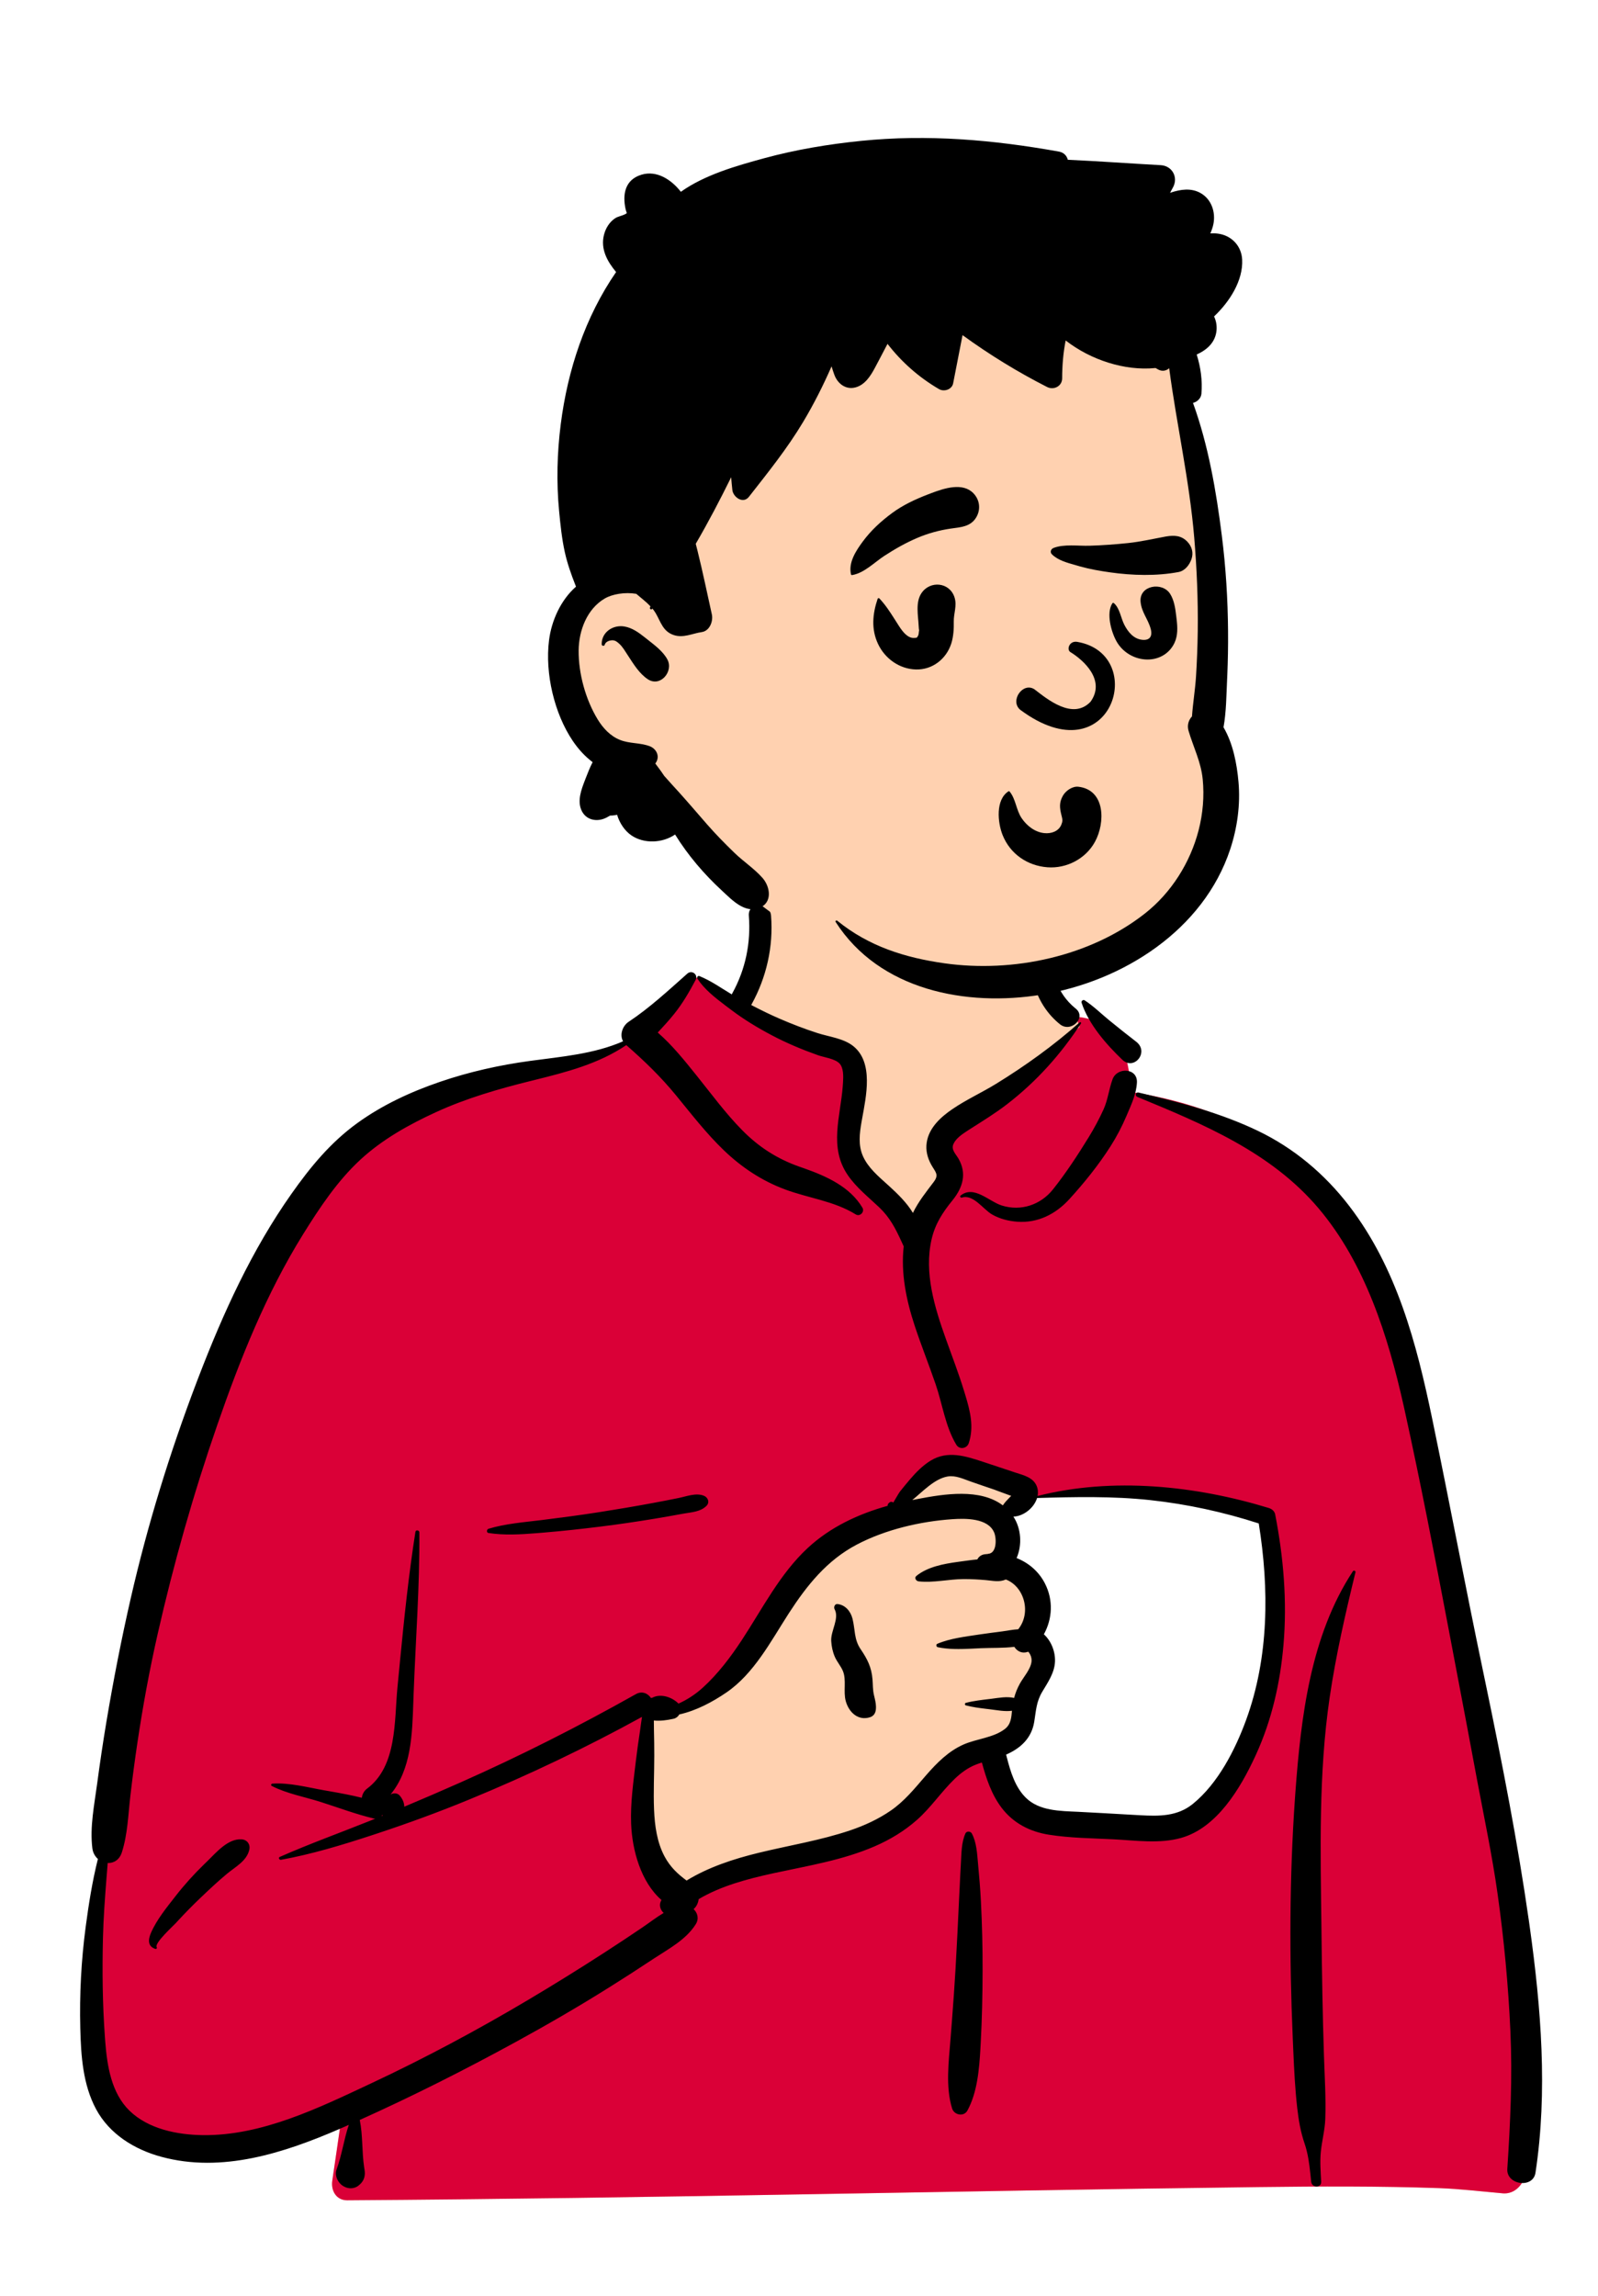 <svg width="181" height="260" viewBox="0 0 181 260" fill="none" xmlns="http://www.w3.org/2000/svg">
<g filter="url(#filter0_d_20_20501)">
<rect x="101.395" y="155.977" width="48.38" height="59.601" fill="white"/>
<path fill-rule="evenodd" clip-rule="evenodd" d="M87.283 97.68C92.498 93.708 105.591 91.921 111.157 95.746C116.655 99.588 117.254 105.8 119.816 111.514C122.233 110.374 126.225 112.007 126.926 114.251C127.795 115.309 127.834 118.282 128.433 119.705C154.512 123.857 158.472 144.197 161.611 167.289C165.763 190.721 175.19 214.102 171.098 238.214C171.631 238.986 172.052 239.737 172.44 240.628C173.372 242.213 172.172 244.458 170.293 244.371C167.861 244.157 165.454 243.865 163.01 243.774C156.237 243.539 149.458 243.567 142.682 243.653L141.758 243.665C107.61 244.09 73.464 244.928 39.315 245.151C38.076 245.152 37.469 244.041 37.635 242.944C37.968 240.737 38.277 238.528 38.6 236.32C30.523 238.454 21.936 238.991 13.882 236.544C13.318 235.97 15.194 236.281 15.492 236.194C8.079 231.127 10.293 220.452 10.95 212.764C15.033 186.419 16.472 157.27 32.247 134.789C39.072 125.615 49.077 118.351 60.574 116.717L60.893 116.673C64.255 116.224 68.001 116.08 70.941 114.251C74.246 111.611 75.655 106.732 79.133 106.687C80.281 106.672 81.844 108.125 83.525 109.112C83.65 106.941 84.82 105.109 85.078 103.426L85.099 103.282C85.368 101.32 84.999 99.555 87.283 97.68ZM143.33 167.985C136.001 162.892 117.069 165.451 116.635 165.736C115.681 166.364 115.27 166.42 114.754 167.235C114.244 167.303 113.735 167.373 113.227 167.445C112.206 167.779 112.962 169.034 114.141 168.586C113.432 171.646 115.519 173.821 116.349 176.845C116.619 177.827 116.359 179.593 116.349 180.597C116.43 181.876 117.844 183.387 117.608 184.671C116.771 189.233 112.224 193.685 114.141 198.11C115.411 200.609 119.23 201.883 121.769 202.733C127.029 204.752 136.195 202.657 139.251 198.11C140.881 195.684 142.77 189.566 143.742 187.668L143.958 184.658C144.489 177.175 144.962 169.119 143.33 167.985Z" fill="#FFD1B0"/>
<path fill-rule="evenodd" clip-rule="evenodd" d="M78.862 106.7L80.959 107.988L93.141 114.012C95.502 114.673 96.683 115.466 96.683 116.39V125.799C96.683 127.058 98.899 129.912 103.331 134.36L107.426 130.277L107.334 129.742C106.945 127.438 106.75 125.897 106.75 125.119C106.75 124.282 110.756 121.104 118.768 115.585L122.273 112.284L121.899 111.147C124.06 111.249 126.404 112.581 126.926 114.25C127.795 115.309 127.834 118.282 128.433 119.704C154.512 123.857 158.472 144.197 161.611 167.289C165.763 190.721 175.19 214.102 171.098 238.214C171.631 238.986 172.052 239.736 172.44 240.628C173.372 242.213 172.172 244.457 170.293 244.371C167.861 244.157 165.454 243.865 163.01 243.774C156.237 243.539 149.458 243.567 142.682 243.653L141.758 243.665C107.61 244.09 73.464 244.928 39.315 245.151C38.076 245.152 37.469 244.041 37.635 242.944C37.968 240.737 38.277 238.528 38.6 236.32C30.523 238.454 21.936 238.991 13.882 236.544C13.318 235.97 15.194 236.281 15.492 236.194C8.079 231.127 10.293 220.452 10.95 212.764C15.033 186.419 16.472 157.269 32.247 134.789C39.072 125.615 49.077 118.351 60.574 116.716L60.893 116.673L61.214 116.631C64.492 116.213 68.095 116.022 70.941 114.25C74.159 111.68 75.579 106.988 78.862 106.7ZM108.05 161.927C106.855 161.927 104.408 163.783 100.709 167.495L100.383 167.646C95.912 169.724 92.95 171.526 91.497 173.053L91.445 173.108C89.977 174.684 87.07 178.873 82.725 185.675L76.432 189.398H74.051L72.356 201.699L76.432 210.483L85.665 207.372L100.709 203.405L109.342 194.643L114.212 193.008C113.621 194.715 113.407 196.414 114.141 198.109C115.411 200.609 119.23 201.883 121.769 202.733C127.029 204.752 136.195 202.657 139.251 198.109C140.881 195.684 142.77 189.566 143.742 187.668L144.021 183.758C144.523 176.541 144.896 169.073 143.33 167.985C136.001 162.892 117.069 165.451 116.635 165.736C115.681 166.364 115.27 166.419 114.754 167.235L114.487 167.271L115.989 165.232L115.457 164.948C111.661 162.934 109.192 161.927 108.05 161.927ZM114.141 168.586C113.462 171.515 115.346 173.634 116.237 176.463L113.961 172.104L113.961 168.643C114.019 168.628 114.08 168.61 114.141 168.586Z" fill="#DA0037"/>
<path fill-rule="evenodd" clip-rule="evenodd" d="M77.856 106.245C78.362 105.797 79.111 106.36 78.789 106.966C78.066 108.327 77.325 109.616 76.356 110.819C75.768 111.549 75.138 112.239 74.5 112.921C76.138 114.338 77.542 116.098 78.869 117.748C80.565 119.857 82.169 122.056 84.073 123.986C85.951 125.89 88.027 127.221 90.538 128.108L91.045 128.284C93.567 129.17 96.263 130.366 97.684 132.755C97.965 133.226 97.4 133.808 96.926 133.514C94.456 131.984 91.553 131.676 88.864 130.665C86.266 129.689 84.002 128.186 82.001 126.267C80.004 124.352 78.327 122.173 76.578 120.04C74.848 117.931 72.985 116.129 70.939 114.345C67.782 116.47 64.177 117.395 60.513 118.303L60.112 118.402C56.443 119.311 52.794 120.366 49.351 121.949C46.316 123.344 43.331 125.01 40.859 127.28C38.234 129.69 36.192 132.767 34.322 135.776C30.14 142.509 27.2 149.885 24.612 157.351C21.92 165.116 19.669 173.037 17.851 181.052C16.926 185.129 16.175 189.235 15.558 193.37C15.261 195.361 14.997 197.357 14.766 199.357C14.518 201.493 14.461 203.69 13.806 205.743C13.526 206.623 12.863 206.989 12.199 206.957L12.064 208.644C11.886 210.892 11.719 213.141 11.663 215.403C11.569 219.165 11.612 222.916 11.882 226.67L11.92 227.181C12.133 229.921 12.608 232.999 14.667 235.005C16.8 237.083 20.079 237.736 22.953 237.773C29.648 237.86 36.092 234.696 42.016 231.92C48.117 229.061 54.051 225.888 59.843 222.446C62.793 220.693 65.711 218.882 68.591 217.018C70.005 216.103 71.409 215.173 72.802 214.228C73.6 213.686 74.356 213.093 75.168 212.612C74.77 212.241 74.593 211.659 74.926 211.15C72.578 209.111 71.6 205.472 71.486 202.527C71.394 200.151 71.743 197.781 72.019 195.427C72.159 194.239 72.331 193.054 72.509 191.873C72.58 191.406 72.633 190.906 72.716 190.413C66.375 193.899 59.857 197.004 53.166 199.761C49.736 201.175 46.262 202.446 42.741 203.611L42.027 203.846C38.69 204.939 35.273 205.971 31.824 206.595C31.64 206.629 31.49 206.356 31.687 206.27C35.048 204.786 38.526 203.534 41.939 202.167L42.499 201.939V201.939C42.435 201.935 42.368 201.927 42.298 201.91C40.297 201.427 38.312 200.682 36.349 200.055C34.528 199.473 32.481 199.108 30.778 198.23C30.647 198.162 30.721 197.98 30.848 197.971C32.762 197.838 34.839 198.396 36.716 198.725L37.42 198.848C38.601 199.056 39.808 199.28 40.983 199.572C41.026 199.179 41.246 198.783 41.559 198.551C45.002 196 44.652 190.849 45.02 187.05L45.293 184.229C45.773 179.293 46.282 174.357 47.054 169.458C47.095 169.197 47.499 169.272 47.501 169.519C47.541 175.592 47.083 181.637 46.853 187.7L46.817 188.695C46.69 192.437 46.591 196.322 44.235 199.201C44.565 199.008 45.01 199.008 45.277 199.326C45.605 199.716 45.794 200.154 45.788 200.584C47.917 199.692 50.036 198.776 52.145 197.841C58.925 194.836 65.563 191.473 72.025 187.835C72.721 187.443 73.382 187.751 73.726 188.267L73.776 188.26C73.784 188.259 73.792 188.258 73.801 188.258L73.85 188.256C73.852 188.256 73.854 188.256 73.856 188.256C74.765 187.756 76.005 188.112 76.785 188.841C76.808 188.863 76.828 188.887 76.849 188.91C77.837 188.466 78.76 187.867 79.597 187.108C81.311 185.554 82.763 183.633 84.028 181.706C86.359 178.157 88.338 174.211 91.486 171.29C94.044 168.917 97.215 167.439 100.542 166.512C100.528 166.415 100.565 166.311 100.632 166.242C100.803 166.067 100.925 166.006 101.146 166.113C101.163 166.121 101.174 166.133 101.181 166.146L101.506 165.591C101.683 165.29 101.865 164.986 101.928 164.907C102.306 164.431 102.695 163.959 103.089 163.497C103.758 162.714 104.521 161.942 105.404 161.399C107.337 160.211 109.369 160.883 111.356 161.533C112.557 161.925 113.754 162.33 114.953 162.729L115.076 162.769C115.97 163.056 117.016 163.308 117.416 164.255C117.574 164.63 117.599 165.019 117.525 165.397C126.014 163.237 135.444 164.229 143.728 166.764C144.046 166.862 144.364 167.123 144.431 167.467C145.38 172.337 145.803 177.331 145.373 182.283C145.003 186.559 144.056 190.748 142.271 194.662L142.17 194.883C140.493 198.51 137.835 202.982 133.776 204.119C131.325 204.805 128.614 204.401 126.115 204.275C123.685 204.152 121.202 204.135 118.796 203.753C116.653 203.412 114.775 202.451 113.45 200.708C112.308 199.204 111.706 197.386 111.213 195.578C110.988 195.65 110.763 195.727 110.543 195.813C109.612 196.177 108.823 196.764 108.11 197.455C106.604 198.914 105.435 200.686 103.859 202.078C102.433 203.339 100.807 204.319 99.064 205.073C95.451 206.635 91.575 207.259 87.753 208.086L87.487 208.144C84.61 208.776 81.673 209.551 79.134 211.05C79.084 211.491 78.883 211.906 78.561 212.178C79.009 212.599 79.199 213.265 78.805 213.89C77.706 215.636 75.812 216.629 74.112 217.745L74.001 217.818C72.329 218.927 70.642 220.014 68.941 221.079C65.484 223.245 61.954 225.291 58.375 227.247C52.617 230.394 46.737 233.362 40.749 236.054C41.109 237.823 40.977 239.646 41.248 241.427L41.289 241.681C41.404 242.342 41.248 242.894 40.794 243.326L40.745 243.37L40.746 243.364L40.703 243.404L40.689 243.416L40.694 243.412C40.642 243.46 40.587 243.505 40.532 243.543L40.462 243.588V243.588C40.024 243.854 39.46 243.851 39.011 243.616L38.96 243.588L38.873 243.539C38.281 243.197 37.872 242.352 38.118 241.681C38.722 240.031 38.951 238.269 39.509 236.608L39.066 236.806V236.806L38.482 237.061C32.17 239.791 25.159 242.091 18.281 240.229C15.242 239.407 12.402 237.666 10.881 234.83C9.385 232.039 9.174 228.798 9.094 225.693C8.996 221.861 9.201 217.971 9.707 214.172C10.046 211.621 10.456 209.023 11.088 206.499C10.763 206.212 10.524 205.8 10.461 205.29C10.162 202.879 10.684 200.374 11.004 197.976C11.317 195.634 11.662 193.297 12.053 190.968C12.841 186.264 13.757 181.569 14.823 176.92C16.72 168.645 19.226 160.518 22.243 152.584L22.507 151.893C25.295 144.642 28.523 137.546 33.018 131.176C35.168 128.128 37.441 125.365 40.478 123.169C43.325 121.111 46.535 119.629 49.848 118.497C53.165 117.364 56.574 116.604 60.043 116.132C63.566 115.652 67.285 115.358 70.572 113.912C70.156 113.167 70.513 112.16 71.213 111.697C73.568 110.141 75.745 108.116 77.856 106.245ZM153.237 173.924C153.336 173.774 153.57 173.869 153.527 174.047C152.382 178.74 151.307 183.444 150.604 188.227C149.337 196.861 149.57 205.607 149.674 214.305L149.679 214.754C149.732 219.439 149.806 224.124 149.961 228.807C150.039 231.174 150.194 233.564 150.11 235.932C150.064 237.217 149.722 238.432 149.601 239.701C149.494 240.811 149.589 241.937 149.642 243.049C149.677 243.788 148.587 243.756 148.513 243.049L148.418 242.134C148.295 240.976 148.143 239.825 147.764 238.717C147.307 237.384 147.089 236.075 146.93 234.675C146.688 232.53 146.58 230.364 146.487 228.205L146.423 226.711C146.032 217.685 146.046 208.617 146.678 199.601L146.724 198.957C147.351 190.435 148.437 181.226 153.237 173.924ZM128.824 120.21C128.525 120.087 128.63 119.635 128.961 119.714L129.564 119.857C133.978 120.915 138.312 122.061 142.432 124.029C146.555 125.999 150.046 128.939 152.819 132.554C158.211 139.582 160.451 148.123 162.22 156.655C164.186 166.137 165.975 175.653 167.958 185.131L168.326 186.897C170.161 195.725 171.893 204.558 173.17 213.49L173.261 214.138C174.548 223.324 175.322 232.827 173.918 242.037C173.64 243.859 170.609 243.405 170.728 241.605C171.07 236.401 171.315 231.224 171.078 226.009C170.841 220.792 170.352 215.598 169.623 210.427C169.01 206.075 168.095 201.777 167.286 197.46L167.159 196.778C166.481 193.106 165.782 189.438 165.085 185.77L164.043 180.277C162.482 172.053 160.89 163.821 159.091 155.649L158.984 155.168C157.224 147.305 154.628 139.069 149.348 132.825C143.989 126.489 136.318 123.298 128.824 120.21ZM109.352 203.609C109.481 203.321 109.932 203.353 110.071 203.609C110.614 204.611 110.674 205.89 110.777 207.022L110.787 207.138C110.918 208.519 111.034 209.905 111.104 211.29C111.239 213.919 111.303 216.544 111.295 219.177C111.286 221.874 111.232 224.569 111.086 227.263L111.047 227.984C110.914 230.325 110.692 232.936 109.58 234.983C109.176 235.727 108.077 235.508 107.842 234.756C107.076 232.292 107.469 229.371 107.666 226.848L107.819 224.879C107.97 222.91 108.114 220.941 108.229 218.969C108.385 216.272 108.515 213.573 108.639 210.875C108.68 209.998 108.723 209.122 108.769 208.245L108.84 206.931C108.901 205.831 108.896 204.625 109.352 203.609ZM23.124 207.1L23.463 206.772C24.506 205.752 25.823 204.18 27.363 204.278C27.978 204.317 28.369 204.827 28.242 205.432C27.97 206.724 26.651 207.395 25.703 208.184C24.663 209.048 23.684 209.972 22.706 210.905C21.838 211.732 21.004 212.582 20.19 213.459L19.886 213.79C19.594 214.108 17.516 215.989 17.74 216.477L17.753 216.499C17.815 216.592 17.711 216.72 17.607 216.688C16.71 216.404 16.766 215.635 17.105 214.855C17.757 213.357 18.899 211.971 19.896 210.692C20.89 209.415 21.966 208.227 23.124 207.1V207.1ZM112.604 169.532C111.91 167.891 109.354 167.926 107.902 168.024C104.248 168.271 100.293 169.196 97.041 170.905C93.669 172.676 91.398 175.515 89.366 178.654L89.271 178.802C87.291 181.882 85.383 185.528 82.282 187.646C80.702 188.725 78.857 189.71 76.941 190.136C76.809 190.368 76.596 190.551 76.317 190.618L76.187 190.647C75.641 190.768 74.793 190.901 74.06 190.822C74.065 191.18 74.061 191.536 74.07 191.875C74.096 192.849 74.107 193.826 74.107 194.8C74.108 196.841 73.998 198.885 74.083 200.926C74.158 202.73 74.413 204.616 75.279 206.229C75.915 207.413 76.753 208.196 77.765 208.944C80.255 207.426 83.071 206.5 85.928 205.805C89.384 204.963 92.923 204.402 96.3 203.261C97.926 202.711 99.489 201.993 100.904 201.016C102.407 199.98 103.555 198.577 104.736 197.205L104.921 196.992C106.126 195.609 107.441 194.286 109.144 193.537C110.611 192.891 112.544 192.776 113.827 191.776C114.498 191.254 114.554 190.495 114.624 189.718C113.803 189.835 112.933 189.647 112.115 189.551L111.691 189.501C110.916 189.409 110.16 189.308 109.398 189.111C109.256 189.075 109.256 188.861 109.398 188.824C110.299 188.592 111.191 188.493 112.115 188.384L112.332 188.357C113.167 188.248 114.045 188.082 114.865 188.266C115.012 187.707 115.224 187.172 115.522 186.637C115.94 185.885 116.731 185.033 116.838 184.155C116.87 183.893 116.809 183.583 116.685 183.352L116.643 183.273C116.591 183.179 116.529 183.085 116.439 183.027C116.429 183.039 116.408 183.052 116.362 183.066C115.732 183.265 115.181 182.956 114.89 182.48C113.65 182.634 112.297 182.582 111.135 182.634L109.96 182.691C108.704 182.748 107.391 182.773 106.211 182.52C106.046 182.484 105.996 182.21 106.161 182.139C107.612 181.519 109.372 181.321 110.925 181.082C111.793 180.949 112.666 180.847 113.536 180.73C114.116 180.652 114.73 180.523 115.331 180.492C116.836 178.618 116.025 175.661 113.93 174.854C113.167 175.19 112.481 174.995 111.648 174.923C110.816 174.852 109.982 174.803 109.147 174.807C107.473 174.814 105.699 175.255 104.041 175.065C103.772 175.034 103.521 174.675 103.789 174.456C105.058 173.42 106.877 173.083 108.487 172.862L108.821 172.817C109.361 172.746 110.018 172.643 110.699 172.582C110.853 172.281 111.129 172.054 111.544 171.997C111.668 171.98 111.792 171.971 111.916 171.96L111.914 171.948V171.948C112.926 171.899 112.882 170.188 112.604 169.532ZM43.294 201.536C43.276 201.563 43.257 201.59 43.236 201.615L43.204 201.652L43.37 201.585L43.294 201.536V201.536ZM130.271 165.865C126.01 165.407 121.742 165.504 117.468 165.627C117.127 166.745 115.937 167.699 114.784 167.734C115.687 169.109 115.78 170.97 115.147 172.428C116.491 172.963 117.649 173.925 118.352 175.295C119.327 177.193 119.2 179.306 118.236 181.061C119.059 181.805 119.544 183.015 119.495 184.155C119.441 185.426 118.684 186.512 118.054 187.565C117.374 188.703 117.351 189.705 117.142 190.98C116.837 192.846 115.579 193.977 113.96 194.684L114.046 195.023C114.464 196.648 114.983 198.362 116.175 199.55C117.71 201.079 120.09 201.065 122.117 201.161L122.215 201.166C124.071 201.259 125.926 201.368 127.781 201.473L129.173 201.551C131.309 201.668 133.361 201.683 135.105 200.27C137.952 197.963 139.904 194.147 141.14 190.768C143.733 183.676 143.764 175.893 142.574 168.507C138.582 167.219 134.44 166.313 130.271 165.865ZM94.833 177.632L94.865 177.634C95.742 177.734 96.345 178.445 96.559 179.288C96.871 180.513 96.718 181.621 97.469 182.727C98.24 183.865 98.715 184.775 98.827 186.181C98.873 186.759 98.852 187.336 98.981 187.902L99.074 188.298C99.173 188.721 99.254 189.128 99.205 189.582C99.16 189.996 98.958 190.319 98.543 190.452C97.19 190.885 96.146 189.887 95.796 188.626C95.494 187.537 95.897 186.239 95.472 185.216C95.236 184.649 94.8 184.175 94.555 183.604C94.311 183.038 94.189 182.447 94.15 181.832C94.075 180.669 95.104 179.271 94.53 178.217C94.408 177.992 94.546 177.625 94.833 177.632ZM76.864 165.627C77.781 165.441 78.82 165.014 79.723 165.369C80.187 165.551 80.417 166.118 80.025 166.512C79.343 167.195 78.353 167.233 77.436 167.394L77.355 167.408C76.27 167.609 75.184 167.8 74.095 167.98C72.048 168.319 69.996 168.619 67.936 168.874C65.821 169.136 63.7 169.369 61.576 169.545L60.754 169.612C58.959 169.756 57.092 169.864 55.332 169.589C55.076 169.549 55.117 169.176 55.332 169.111C57.261 168.527 59.376 168.37 61.37 168.123C63.49 167.86 65.606 167.582 67.717 167.253C69.824 166.923 71.929 166.57 74.026 166.179C74.974 166.003 75.92 165.819 76.864 165.627ZM109.918 163.752C109.114 163.468 108.23 163.046 107.359 163.187C105.857 163.43 104.52 164.894 103.331 165.859L103.928 165.742C106.983 165.155 111.028 164.522 113.592 166.465C113.599 166.454 113.604 166.443 113.611 166.432C113.818 166.117 114.058 165.872 114.32 165.603C114.345 165.579 114.369 165.555 114.393 165.53L114.534 165.38L114.211 165.268C113.519 165.023 112.7 164.707 112.57 164.661L112.561 164.658C111.679 164.359 110.796 164.064 109.918 163.752ZM84.819 99.697C84.694 98.08 87.21 98.093 87.335 99.697C87.606 103.199 86.819 106.668 85.123 109.739C85.111 109.761 85.097 109.781 85.084 109.802C86.144 110.354 87.217 110.884 88.313 111.357C89.716 111.963 91.145 112.514 92.6 112.982C93.915 113.406 95.536 113.573 96.643 114.454C98.975 116.313 98.099 120.169 97.65 122.669L97.58 123.063C97.357 124.349 97.195 125.669 97.737 126.904C98.316 128.222 99.487 129.2 100.531 130.144L100.742 130.335C101.667 131.178 102.724 132.203 103.403 133.346C104.022 132.065 104.867 131.018 105.759 129.839C106.396 128.998 105.943 128.72 105.485 127.899C105.045 127.108 104.83 126.265 104.968 125.362C105.222 123.696 106.553 122.493 107.878 121.588C109.443 120.521 111.189 119.73 112.807 118.737C116.131 116.696 119.368 114.363 122.285 111.772C122.365 111.701 122.505 111.795 122.44 111.892C120.137 115.398 117.435 118.427 114.115 120.999C112.769 122.041 111.355 122.906 109.931 123.815L109.522 124.078C108.95 124.448 108.237 124.944 107.979 125.574C107.719 126.209 108.273 126.687 108.572 127.213C109.52 128.881 109.062 130.438 107.938 131.853L107.886 131.918C106.769 133.295 105.923 134.575 105.518 136.334C104.648 140.113 105.86 144.048 107.128 147.595L107.178 147.735C107.864 149.647 108.593 151.545 109.189 153.487L109.353 154.024C109.893 155.812 110.335 157.574 109.73 159.412C109.524 160.037 108.672 160.185 108.318 159.596C107.069 157.522 106.758 155.026 105.976 152.746C105.213 150.523 104.337 148.341 103.6 146.109C102.652 143.236 102.017 140.143 102.362 137.129C102.351 137.111 102.34 137.095 102.332 137.076L102.09 136.548C101.432 135.117 100.796 133.868 99.598 132.727C98.349 131.537 96.994 130.484 96.011 129.044C93.876 125.916 95.196 122.436 95.454 119.016L95.484 118.596C95.531 117.886 95.556 116.921 95.093 116.429C94.571 115.876 93.348 115.735 92.656 115.49C90.867 114.857 89.104 114.119 87.426 113.233C85.828 112.39 84.28 111.458 82.838 110.367L82.108 109.817C80.955 108.947 79.76 107.997 78.988 106.812C78.898 106.676 79.05 106.456 79.211 106.521C80.501 107.045 81.679 107.878 82.886 108.602C82.904 108.558 82.926 108.513 82.951 108.469C84.444 105.766 85.058 102.771 84.819 99.697ZM126.013 118.215C126.527 116.805 128.868 116.914 128.775 118.589C128.703 119.876 128.157 121.037 127.658 122.205L127.605 122.33C127.089 123.547 126.494 124.69 125.782 125.806C124.42 127.938 122.826 129.917 121.123 131.785C119.579 133.478 117.552 134.514 115.217 134.342C114.233 134.269 113.24 134.019 112.378 133.527C111.354 132.943 110.242 131.189 108.936 131.614C108.809 131.655 108.691 131.47 108.801 131.382C110.309 130.167 112.021 132.051 113.465 132.505C115.641 133.189 117.873 132.433 119.274 130.673C120.736 128.836 122.082 126.779 123.311 124.778C123.935 123.762 124.504 122.708 124.996 121.622C125.492 120.525 125.605 119.333 126.013 118.215ZM122.506 109.541C122.442 109.346 122.684 109.161 122.855 109.272C123.846 109.917 124.705 110.77 125.619 111.518C126.633 112.347 127.655 113.159 128.692 113.959C130.205 115.126 128.451 117.273 127.119 115.999C125.297 114.256 123.302 111.977 122.506 109.541ZM117.064 102.718C117.467 101.165 119.848 101.806 119.501 103.341L119.49 103.387C118.833 105.923 119.769 108.504 121.767 110.148L121.841 110.208C123.105 111.22 121.314 112.989 120.062 111.987C117.329 109.799 116.192 106.082 117.064 102.718Z" fill="black"/>
<path fill-rule="evenodd" clip-rule="evenodd" d="M102.563 15.906C114.533 15.906 126.915 25.208 131.303 31.144C134.992 36.135 136.978 58.702 136.978 73.953C136.978 77.142 138.734 83.155 138.222 86.206C136.344 97.386 128.164 106.763 111.973 106.763C95.782 106.763 84.174 100.329 72.139 83.055C66.3 83.055 63.47 78.566 63.429 71.482C63.388 64.397 69.066 61.82 69.066 61.82C69.066 61.82 67.041 33.863 72.139 26.584C77.237 19.305 90.592 15.906 102.563 15.906Z" fill="#FFD1B0"/>
<path fill-rule="evenodd" clip-rule="evenodd" d="M97.525 11.953C105.083 11.186 112.489 11.831 119.938 13.165C120.507 13.268 120.83 13.642 120.95 14.092C124.458 14.253 127.97 14.511 131.474 14.703C132.745 14.773 133.466 16.032 132.886 17.169C132.771 17.395 132.65 17.615 132.528 17.835L132.681 17.784C133.735 17.445 134.874 17.278 135.901 17.816C137.208 18.501 137.721 20.012 137.432 21.403C137.358 21.758 137.234 22.098 137.092 22.43C137.379 22.411 137.668 22.417 137.955 22.455C139.481 22.658 140.615 23.831 140.695 25.393C140.813 27.752 139.298 30.144 137.512 31.833C137.771 32.368 137.87 32.998 137.763 33.636C137.548 34.898 136.62 35.653 135.546 36.146C135.994 37.573 136.206 39.065 136.081 40.589C136.039 41.098 135.595 41.518 135.126 41.621C136.873 46.443 137.757 51.62 138.393 56.664C138.846 60.253 139.07 63.863 139.097 67.479C139.11 69.112 139.084 70.746 139.015 72.379L138.988 72.991C138.903 74.756 138.899 76.609 138.583 78.355C139.662 80.196 140.097 82.481 140.28 84.544C140.508 87.097 140.147 89.73 139.344 92.159C136.312 101.335 127.163 107.126 117.973 108.631C109.466 110.024 99.623 108.149 94.652 100.403C94.574 100.281 94.74 100.179 94.837 100.26C98.394 103.159 102.519 104.453 107.002 105.083C114.752 106.169 123.463 104.326 129.682 99.44C132.667 97.094 134.82 93.678 135.766 90.003C136.249 88.124 136.416 86.165 136.226 84.231C136.032 82.27 135.165 80.596 134.619 78.742C134.436 78.116 134.63 77.535 135.012 77.121C135.119 75.616 135.372 74.099 135.469 72.598C135.576 70.892 135.642 69.187 135.665 67.479C135.709 63.937 135.562 60.388 135.265 56.861C134.721 50.402 133.277 44.1 132.429 37.696C132.115 37.978 131.665 38.094 131.194 37.847L131.145 37.82L130.888 37.673C130.873 37.673 130.856 37.675 130.841 37.677C129.081 37.848 127.255 37.603 125.569 37.076C123.804 36.527 122.166 35.682 120.703 34.555C120.425 35.969 120.309 37.398 120.307 38.839C120.305 39.739 119.354 40.207 118.599 39.822C115.253 38.118 112.057 36.155 109.024 33.949C108.669 35.768 108.315 37.588 107.959 39.41C107.822 40.112 106.93 40.395 106.359 40.061C104.086 38.736 102.123 37.001 100.525 34.938C100.206 35.549 99.886 36.161 99.564 36.771L99.079 37.685C98.6 38.583 97.96 39.577 96.912 39.864C95.803 40.169 94.877 39.448 94.504 38.442C94.39 38.129 94.285 37.808 94.188 37.484C93.243 39.647 92.177 41.76 90.971 43.776C89.162 46.801 86.99 49.495 84.825 52.26C84.168 53.099 83.042 52.298 82.951 51.482C82.898 51.002 82.854 50.521 82.816 50.041C81.555 52.593 80.238 55.121 78.804 57.576L79.009 58.383V58.383C79.601 60.767 80.093 63.167 80.627 65.564C80.799 66.337 80.389 67.442 79.488 67.574C78.412 67.731 77.393 68.282 76.291 67.903C75.088 67.489 74.851 66.447 74.283 65.46C74.17 65.263 74.038 65.082 73.897 64.911L73.861 64.958V64.958C73.772 65.074 73.561 64.947 73.614 64.814L73.676 64.66V64.66C73.188 64.141 72.605 63.709 72.068 63.243C70.793 63.028 69.359 63.264 68.48 63.783C66.48 64.966 65.561 67.405 65.541 69.648C65.518 72.273 66.33 75.223 67.7 77.468C68.303 78.455 69.13 79.347 70.222 79.784C71.305 80.219 72.48 80.084 73.582 80.494C74.312 80.767 74.761 81.579 74.32 82.314C74.291 82.365 74.257 82.411 74.225 82.46L74.553 82.896C74.779 83.198 75.014 83.522 75.233 83.859C75.794 84.506 76.384 85.129 76.955 85.765C78.011 86.938 79.036 88.143 80.075 89.333C81.056 90.455 82.093 91.51 83.162 92.547C84.172 93.53 85.433 94.357 86.36 95.405C87.262 96.428 87.507 98.214 86.023 98.806C84.38 99.462 82.927 97.924 81.821 96.898L81.775 96.855C79.748 94.985 77.918 92.849 76.465 90.497C75.026 91.479 72.944 91.573 71.51 90.591C70.756 90.074 70.177 89.206 69.896 88.261C69.631 88.321 69.366 88.356 69.107 88.352C68.974 88.429 68.841 88.504 68.706 88.574C67.637 89.132 66.324 88.883 65.835 87.697C65.389 86.62 65.848 85.398 66.249 84.361L66.332 84.146C66.56 83.555 66.811 82.91 67.123 82.303C66.254 81.648 65.512 80.834 64.884 79.909C62.773 76.791 61.719 72.232 62.185 68.513C62.466 66.268 63.517 63.944 65.24 62.43L65.177 62.265V62.265C64.694 61.037 64.255 59.805 63.971 58.508C63.638 56.99 63.475 55.418 63.328 53.873C63.016 50.609 63.1 47.272 63.516 44.022C64.296 37.903 66.273 31.896 69.783 26.805C68.788 25.611 68 24.205 68.411 22.589C68.599 21.846 69.026 21.143 69.671 20.718C70.028 20.483 70.452 20.448 70.808 20.253L70.915 20.194C71.072 20.102 70.952 20.112 70.859 19.687C70.49 17.987 70.795 16.345 72.661 15.781C74.417 15.251 76.078 16.377 77.118 17.719C79.837 15.785 83.421 14.773 86.573 13.913C90.157 12.938 93.834 12.33 97.525 11.953ZM68.15 68.954C68.137 67.57 69.446 66.716 70.734 66.943C71.599 67.094 72.321 67.611 72.999 68.146L73.329 68.408C74.154 69.058 75.102 69.758 75.593 70.677C76.314 72.034 74.79 73.86 73.367 72.909C72.391 72.253 71.765 71.202 71.125 70.226L71.059 70.125C70.768 69.688 70.513 69.223 70.114 68.872L70.028 68.796C69.897 68.684 69.756 68.582 69.587 68.534C69.261 68.44 68.656 68.572 68.512 68.961L68.499 69.001C68.447 69.198 68.152 69.155 68.15 68.954Z" fill="black"/>
<path fill-rule="evenodd" clip-rule="evenodd" d="M120.396 86.094C120.721 85.531 121.467 85.008 122.15 85.088C125.209 85.447 125.203 89.157 124.022 91.323C122.975 93.244 120.807 94.371 118.638 94.206C116.359 94.033 114.417 92.693 113.563 90.56C112.998 89.15 112.737 86.545 114.24 85.597C114.268 85.579 114.314 85.584 114.336 85.609C115.057 86.448 115.085 87.708 115.716 88.642C116.303 89.51 117.215 90.228 118.283 90.338C119.081 90.421 119.888 90.133 120.2 89.417C120.369 89.029 120.35 88.819 120.286 88.552L120.228 88.32C120.029 87.508 119.939 86.89 120.396 86.094ZM121.214 69.823C122.81 70.793 125.24 73.056 123.524 75.461C121.504 77.581 118.595 75.15 117.162 74.05C115.833 73.198 114.34 75.39 115.573 76.385C125.93 84.056 130.133 70.077 122.021 68.683C121.128 68.529 120.796 69.523 121.214 69.823ZM104.367 63.171C105.346 61.702 107.582 61.918 108.121 63.662C108.413 64.607 108.01 65.456 108.03 66.399C108.048 67.196 107.996 68.085 107.752 68.856C107.195 70.617 105.612 71.86 103.74 71.808C101.874 71.757 100.231 70.575 99.449 68.911C98.665 67.241 98.831 65.512 99.404 63.814C99.431 63.732 99.538 63.693 99.603 63.762C100.279 64.481 100.775 65.241 101.287 66.046L101.813 66.872C102.214 67.494 102.798 68.288 103.547 68.238L103.66 68.227C103.868 68.209 103.836 68.251 103.997 67.967C104.071 67.835 104.058 67.591 104.094 67.436L104.106 67.383V67.383L104.099 67.355C104.084 67.28 104.068 67.138 104.055 66.893L104.052 66.838C103.998 65.689 103.673 64.213 104.367 63.171ZM129.189 64.15C129.014 62.27 131.655 61.852 132.534 63.243C132.992 63.969 133.125 64.88 133.226 65.743L133.274 66.153C133.378 67.04 133.419 67.962 133.034 68.789C132.428 70.091 131.111 70.78 129.689 70.671C128.332 70.567 127.093 69.779 126.441 68.584C125.858 67.518 125.28 65.435 125.987 64.323C126.029 64.256 126.115 64.247 126.173 64.299C126.841 64.892 126.95 65.974 127.347 66.747C127.757 67.544 128.378 68.321 129.32 68.442C130.221 68.558 130.565 68.066 130.335 67.207C130.039 66.098 129.301 65.343 129.189 64.15ZM105.081 51.996L105.513 51.83C106.993 51.271 109.025 50.624 110.228 51.828C110.971 52.571 111.112 53.665 110.582 54.571C109.94 55.668 108.789 55.695 107.676 55.857C106.412 56.041 105.125 56.39 103.948 56.889C102.621 57.45 101.39 58.15 100.184 58.932C99.038 59.675 97.895 60.889 96.523 61.118C96.467 61.127 96.403 61.103 96.389 61.042C96.077 59.7 96.943 58.379 97.716 57.332C98.651 56.064 99.784 55.024 101.051 54.091C102.273 53.19 103.669 52.54 105.081 51.996ZM131.968 56.767L132.1 56.744C132.998 56.595 133.811 56.629 134.487 57.34C135.004 57.883 135.203 58.586 134.957 59.303C134.73 59.965 134.222 60.637 133.485 60.776C130.996 61.244 128.24 61.167 125.739 60.812C124.594 60.65 123.44 60.451 122.325 60.138L121.813 59.989C120.882 59.724 119.817 59.446 119.141 58.761C118.898 58.515 119.038 58.163 119.329 58.049C120.508 57.587 122.125 57.833 123.382 57.797C124.845 57.755 126.31 57.645 127.766 57.494C129.188 57.346 130.565 57.025 131.968 56.767Z" fill="black"/>
</g>
<defs>
<filter id="filter0_d_20_20501" x="0" y="0" width="180.817" height="259.929" filterUnits="userSpaceOnUse" color-interpolation-filters="sRGB">
<feFlood flood-opacity="0" result="BackgroundImageFix"/>
<feColorMatrix in="SourceAlpha" type="matrix" values="0 0 0 0 0 0 0 0 0 0 0 0 0 0 0 0 0 0 127 0" result="hardAlpha"/>
<feOffset dy="4"/>
<feGaussianBlur stdDeviation="2"/>
<feComposite in2="hardAlpha" operator="out"/>
<feColorMatrix type="matrix" values="0 0 0 0 0 0 0 0 0 0 0 0 0 0 0 0 0 0 0.25 0"/>
<feBlend mode="normal" in2="BackgroundImageFix" result="effect1_dropShadow_20_20501"/>
<feBlend mode="normal" in="SourceGraphic" in2="effect1_dropShadow_20_20501" result="shape"/>
</filter>
</defs>
</svg>
